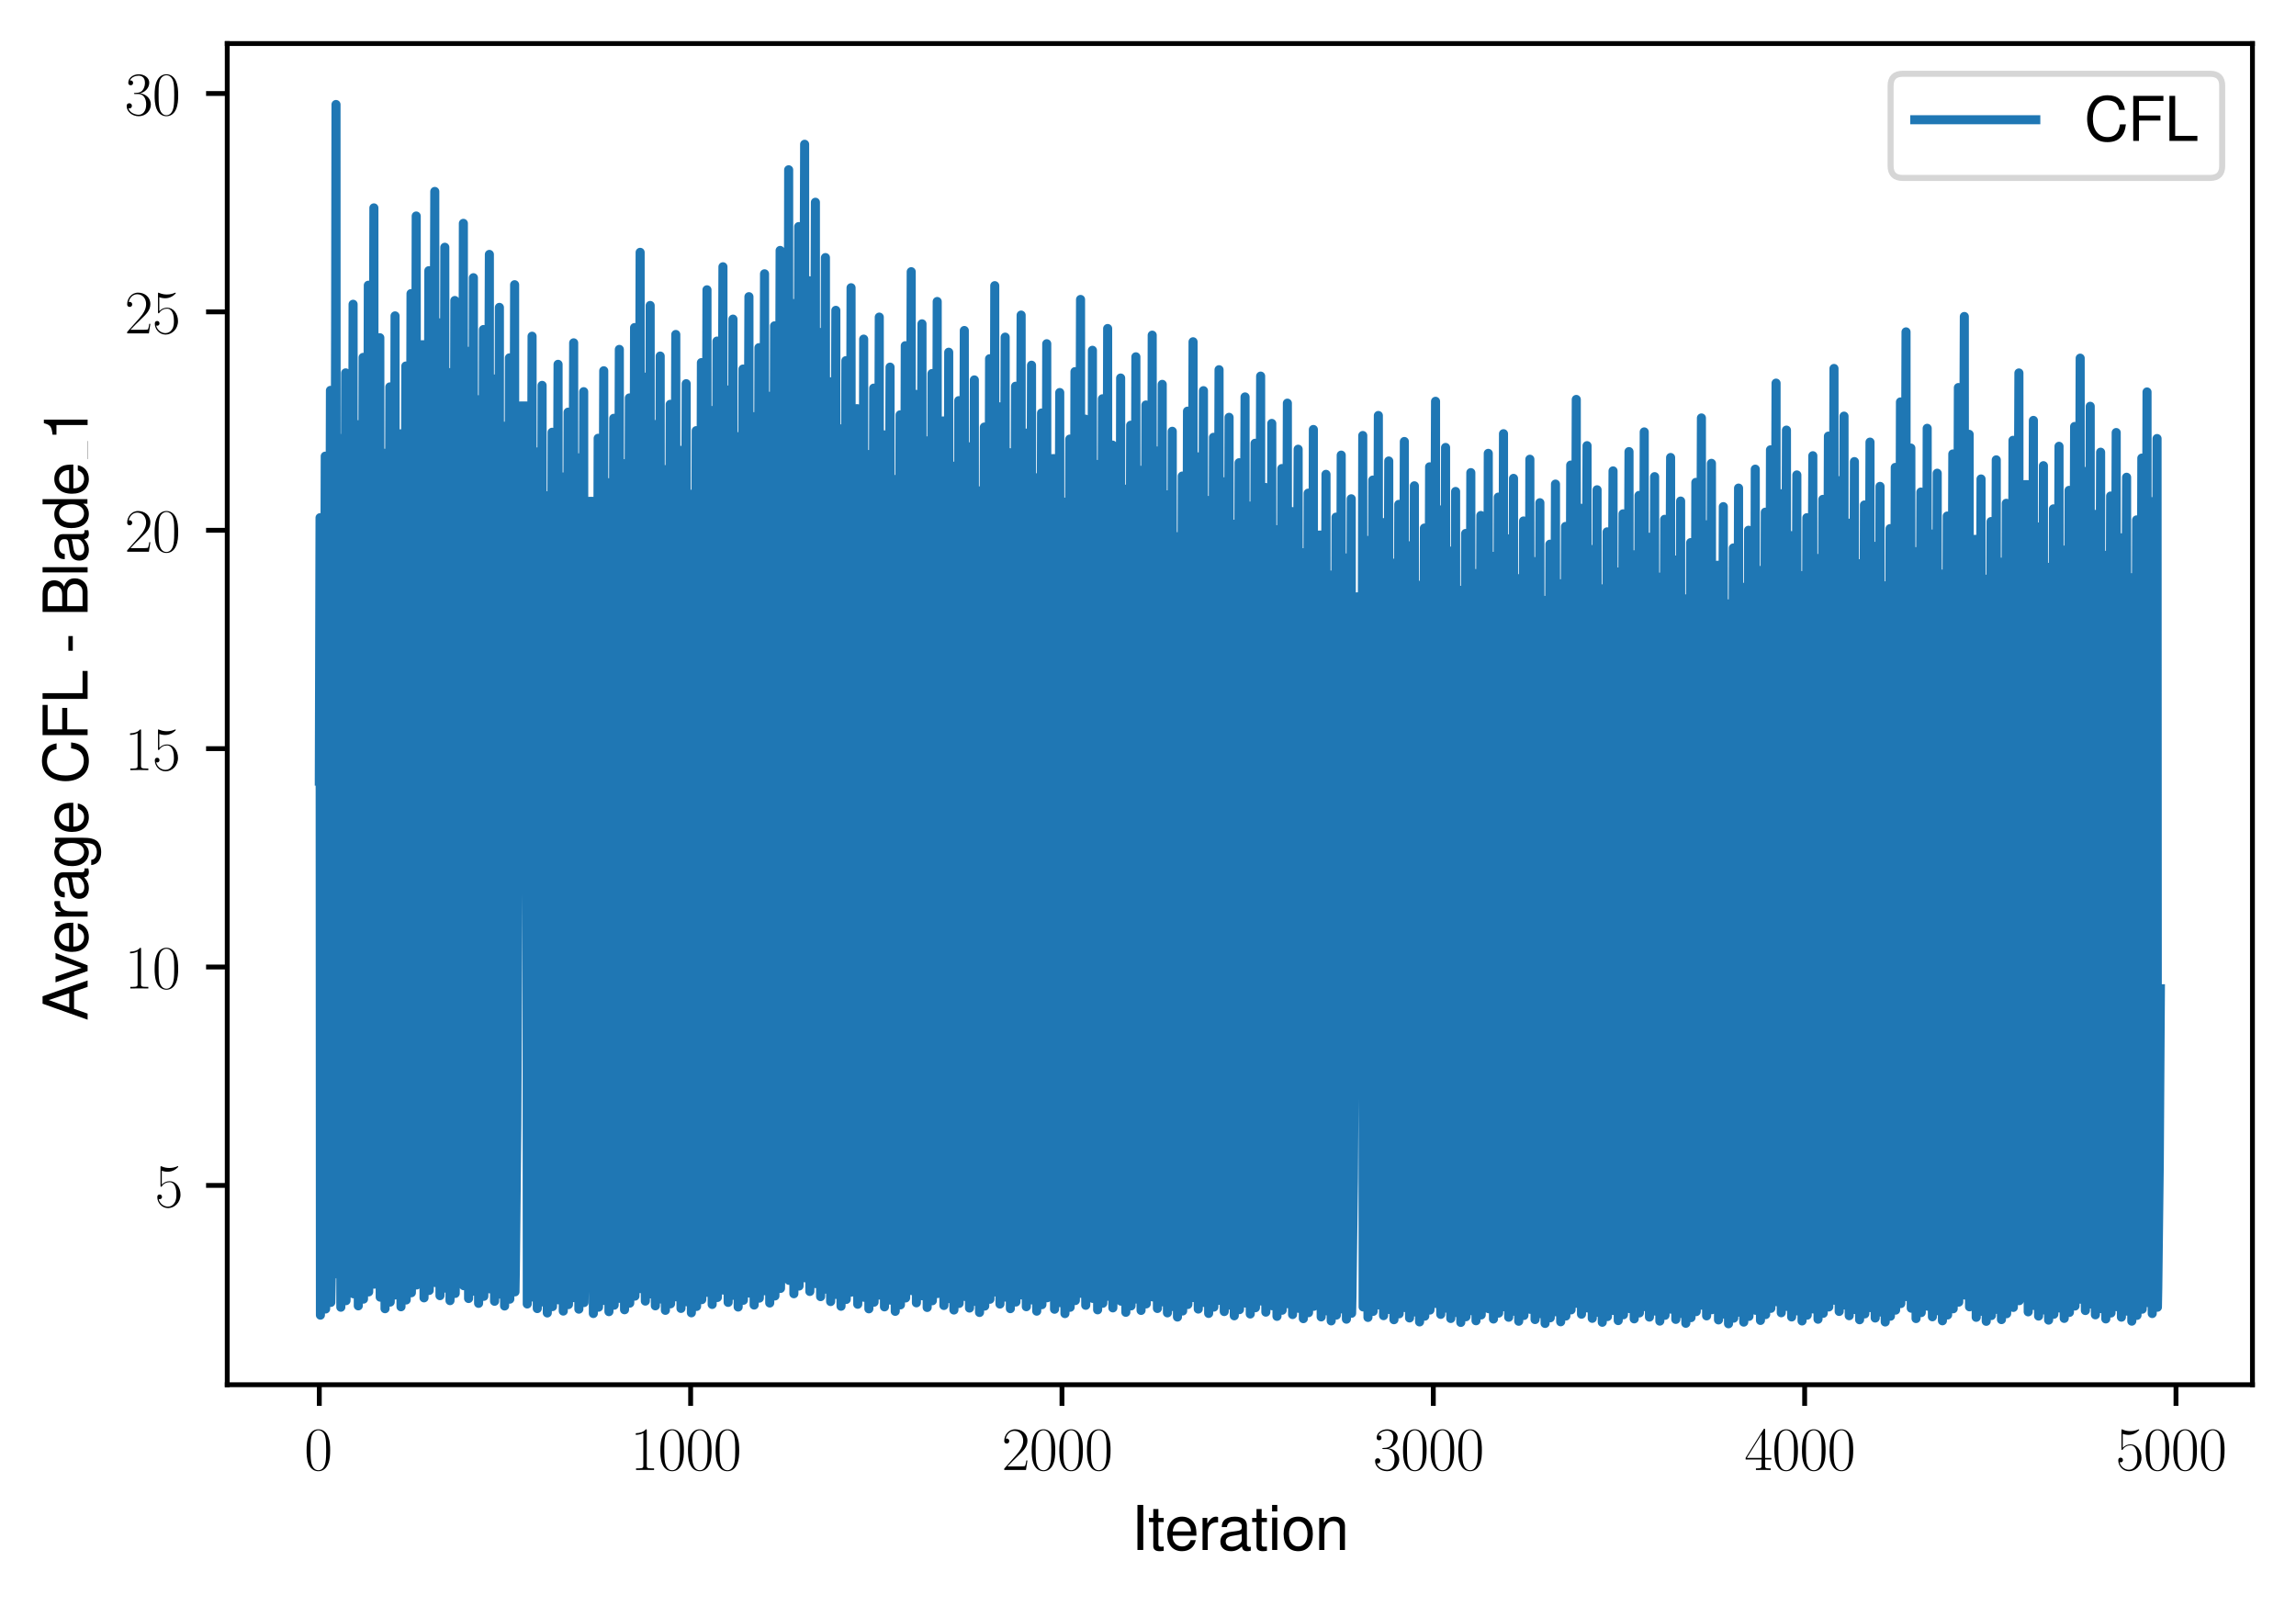 <?xml version="1.0" encoding="utf-8" standalone="no"?>
<!DOCTYPE svg PUBLIC "-//W3C//DTD SVG 1.1//EN"
  "http://www.w3.org/Graphics/SVG/1.1/DTD/svg11.dtd">
<svg xmlns:xlink="http://www.w3.org/1999/xlink" width="379.567pt" height="265.601pt" viewBox="0 0 379.567 265.601" xmlns="http://www.w3.org/2000/svg" version="1.1">
 <defs>
  <style type="text/css">*{stroke-linejoin: round; stroke-linecap: butt}</style>
 </defs>
 <g id="figure_1">
  <g id="patch_1">
   <path d="M 0 265.601 
L 379.567 265.601 
L 379.567 0 
L 0 0 
z
" style="fill: #ffffff"/>
  </g>
  <g id="axes_1">
   <g id="patch_2">
    <path d="M 37.567 228.96 
L 372.367 228.96 
L 372.367 7.2 
L 37.567 7.2 
z
" style="fill: #ffffff"/>
   </g>
   <g id="matplotlib.axis_1">
    <g id="xtick_1">
     <g id="line2d_1">
      <defs>
       <path id="m3fec4dfef5" d="M 0 0 
L 0 3.5 
" style="stroke: #000000; stroke-width: 0.8"/>
      </defs>
      <g>
       <use xlink:href="#m3fec4dfef5" x="52.786" y="228.96" style="stroke: #000000; stroke-width: 0.8"/>
      </g>
     </g>
     <g id="text_1">
      <!-- $\mathdefault{0}$ -->
      <g transform="translate(50.295 243.058) scale(0.1 -0.1)">
       <defs>
        <path id="CMR17-30" d="M 2688 2038 
C 2688 2430 2682 3099 2413 3613 
C 2176 4063 1798 4224 1466 4224 
C 1158 4224 768 4082 525 3620 
C 269 3137 243 2539 243 2038 
C 243 1671 250 1112 448 623 
C 723 -39 1216 -128 1466 -128 
C 1760 -128 2208 -7 2470 604 
C 2662 1048 2688 1568 2688 2038 
z
M 1466 -26 
C 1056 -26 813 328 723 816 
C 653 1196 653 1749 653 2109 
C 653 2604 653 3015 736 3407 
C 858 3954 1216 4121 1466 4121 
C 1728 4121 2067 3947 2189 3420 
C 2272 3054 2278 2623 2278 2109 
C 2278 1691 2278 1176 2202 797 
C 2067 96 1690 -26 1466 -26 
z
" transform="scale(0.016)"/>
       </defs>
       <use xlink:href="#CMR17-30" transform="scale(0.996)"/>
      </g>
     </g>
    </g>
    <g id="xtick_2">
     <g id="line2d_2">
      <g>
       <use xlink:href="#m3fec4dfef5" x="114.174" y="228.96" style="stroke: #000000; stroke-width: 0.8"/>
      </g>
     </g>
     <g id="text_2">
      <!-- $\mathdefault{1000}$ -->
      <g transform="translate(104.211 243.058) scale(0.1 -0.1)">
       <defs>
        <path id="CMR17-31" d="M 1702 4083 
C 1702 4217 1696 4224 1606 4224 
C 1357 3927 979 3833 621 3820 
C 602 3820 570 3820 563 3808 
C 557 3795 557 3782 557 3648 
C 755 3648 1088 3686 1344 3839 
L 1344 467 
C 1344 243 1331 166 781 166 
L 589 166 
L 589 0 
C 896 6 1216 12 1523 12 
C 1830 12 2150 6 2458 0 
L 2458 166 
L 2266 166 
C 1715 166 1702 236 1702 467 
L 1702 4083 
z
" transform="scale(0.016)"/>
       </defs>
       <use xlink:href="#CMR17-31" transform="scale(0.996)"/>
       <use xlink:href="#CMR17-30" transform="translate(45.69 0) scale(0.996)"/>
       <use xlink:href="#CMR17-30" transform="translate(91.381 0) scale(0.996)"/>
       <use xlink:href="#CMR17-30" transform="translate(137.071 0) scale(0.996)"/>
      </g>
     </g>
    </g>
    <g id="xtick_3">
     <g id="line2d_3">
      <g>
       <use xlink:href="#m3fec4dfef5" x="175.562" y="228.96" style="stroke: #000000; stroke-width: 0.8"/>
      </g>
     </g>
     <g id="text_3">
      <!-- $\mathdefault{2000}$ -->
      <g transform="translate(165.6 243.058) scale(0.1 -0.1)">
       <defs>
        <path id="CMR17-32" d="M 2669 990 
L 2554 990 
C 2490 537 2438 460 2413 422 
C 2381 371 1920 371 1830 371 
L 602 371 
C 832 620 1280 1073 1824 1596 
C 2214 1966 2669 2400 2669 3033 
C 2669 3788 2067 4224 1395 4224 
C 691 4224 262 3603 262 3027 
C 262 2777 448 2745 525 2745 
C 589 2745 781 2783 781 3007 
C 781 3206 614 3264 525 3264 
C 486 3264 448 3257 422 3244 
C 544 3788 915 4057 1306 4057 
C 1862 4057 2227 3616 2227 3033 
C 2227 2477 1901 1998 1536 1583 
L 262 147 
L 262 0 
L 2515 0 
L 2669 990 
z
" transform="scale(0.016)"/>
       </defs>
       <use xlink:href="#CMR17-32" transform="scale(0.996)"/>
       <use xlink:href="#CMR17-30" transform="translate(45.69 0) scale(0.996)"/>
       <use xlink:href="#CMR17-30" transform="translate(91.381 0) scale(0.996)"/>
       <use xlink:href="#CMR17-30" transform="translate(137.071 0) scale(0.996)"/>
      </g>
     </g>
    </g>
    <g id="xtick_4">
     <g id="line2d_4">
      <g>
       <use xlink:href="#m3fec4dfef5" x="236.951" y="228.96" style="stroke: #000000; stroke-width: 0.8"/>
      </g>
     </g>
     <g id="text_4">
      <!-- $\mathdefault{3000}$ -->
      <g transform="translate(226.988 243.058) scale(0.1 -0.1)">
       <defs>
        <path id="CMR17-33" d="M 1414 2176 
C 1984 2176 2234 1673 2234 1094 
C 2234 322 1824 25 1453 25 
C 1114 25 563 193 390 691 
C 422 678 454 678 486 678 
C 640 678 755 780 755 947 
C 755 1132 614 1216 486 1216 
C 378 1216 211 1164 211 927 
C 211 335 787 -128 1466 -128 
C 2176 -128 2720 432 2720 1087 
C 2720 1718 2208 2176 1600 2246 
C 2086 2347 2554 2776 2554 3353 
C 2554 3856 2048 4224 1472 4224 
C 890 4224 378 3862 378 3347 
C 378 3123 544 3084 627 3084 
C 762 3084 877 3167 877 3334 
C 877 3500 762 3584 627 3584 
C 602 3584 570 3584 544 3571 
C 730 3999 1235 4076 1459 4076 
C 1683 4076 2106 3966 2106 3347 
C 2106 3167 2080 2851 1862 2574 
C 1670 2329 1453 2316 1242 2297 
C 1210 2297 1062 2284 1037 2284 
C 992 2278 966 2272 966 2227 
C 966 2182 973 2176 1101 2176 
L 1414 2176 
z
" transform="scale(0.016)"/>
       </defs>
       <use xlink:href="#CMR17-33" transform="scale(0.996)"/>
       <use xlink:href="#CMR17-30" transform="translate(45.69 0) scale(0.996)"/>
       <use xlink:href="#CMR17-30" transform="translate(91.381 0) scale(0.996)"/>
       <use xlink:href="#CMR17-30" transform="translate(137.071 0) scale(0.996)"/>
      </g>
     </g>
    </g>
    <g id="xtick_5">
     <g id="line2d_5">
      <g>
       <use xlink:href="#m3fec4dfef5" x="298.339" y="228.96" style="stroke: #000000; stroke-width: 0.8"/>
      </g>
     </g>
     <g id="text_5">
      <!-- $\mathdefault{4000}$ -->
      <g transform="translate(288.376 243.058) scale(0.1 -0.1)">
       <defs>
        <path id="CMR17-34" d="M 2150 4147 
C 2150 4281 2144 4288 2029 4288 
L 128 1254 
L 128 1088 
L 1779 1088 
L 1779 460 
C 1779 230 1766 166 1318 166 
L 1197 166 
L 1197 0 
C 1402 12 1747 12 1965 12 
C 2182 12 2528 12 2733 0 
L 2733 166 
L 2611 166 
C 2163 166 2150 230 2150 460 
L 2150 1088 
L 2803 1088 
L 2803 1254 
L 2150 1254 
L 2150 4147 
z
M 1798 3723 
L 1798 1254 
L 256 1254 
L 1798 3723 
z
" transform="scale(0.016)"/>
       </defs>
       <use xlink:href="#CMR17-34" transform="scale(0.996)"/>
       <use xlink:href="#CMR17-30" transform="translate(45.69 0) scale(0.996)"/>
       <use xlink:href="#CMR17-30" transform="translate(91.381 0) scale(0.996)"/>
       <use xlink:href="#CMR17-30" transform="translate(137.071 0) scale(0.996)"/>
      </g>
     </g>
    </g>
    <g id="xtick_6">
     <g id="line2d_6">
      <g>
       <use xlink:href="#m3fec4dfef5" x="359.727" y="228.96" style="stroke: #000000; stroke-width: 0.8"/>
      </g>
     </g>
     <g id="text_6">
      <!-- $\mathdefault{5000}$ -->
      <g transform="translate(349.765 243.058) scale(0.1 -0.1)">
       <defs>
        <path id="CMR17-35" d="M 730 3750 
C 794 3724 1056 3641 1325 3641 
C 1920 3641 2246 3961 2432 4140 
C 2432 4191 2432 4224 2394 4224 
C 2387 4224 2374 4224 2323 4198 
C 2099 4102 1837 4032 1517 4032 
C 1325 4032 1037 4055 723 4191 
C 653 4224 640 4224 634 4224 
C 602 4224 595 4217 595 4090 
L 595 2231 
C 595 2113 595 2080 659 2080 
C 691 2080 704 2093 736 2139 
C 941 2435 1222 2560 1542 2560 
C 1766 2560 2246 2415 2246 1293 
C 2246 1087 2246 716 2054 422 
C 1894 159 1645 25 1370 25 
C 947 25 518 319 403 812 
C 429 806 480 793 506 793 
C 589 793 749 838 749 1036 
C 749 1209 627 1280 506 1280 
C 358 1280 262 1190 262 1011 
C 262 454 704 -128 1382 -128 
C 2042 -128 2669 441 2669 1267 
C 2669 2054 2170 2662 1549 2662 
C 1222 2662 947 2540 730 2304 
L 730 3750 
z
" transform="scale(0.016)"/>
       </defs>
       <use xlink:href="#CMR17-35" transform="scale(0.996)"/>
       <use xlink:href="#CMR17-30" transform="translate(45.69 0) scale(0.996)"/>
       <use xlink:href="#CMR17-30" transform="translate(91.381 0) scale(0.996)"/>
       <use xlink:href="#CMR17-30" transform="translate(137.071 0) scale(0.996)"/>
      </g>
     </g>
    </g>
    <g id="text_7">
     <!-- Iteration -->
     <g transform="translate(187.02 256.279) scale(0.1 -0.1)">
      <defs>
       <path id="NimbusSanL-Regu-49" d="M 1242 4672 
L 640 4672 
L 640 0 
L 1242 0 
L 1242 4672 
z
" transform="scale(0.016)"/>
       <path id="NimbusSanL-Regu-74" d="M 1626 3328 
L 1075 3328 
L 1075 4249 
L 544 4249 
L 544 3328 
L 90 3328 
L 90 2892 
L 544 2892 
L 544 402 
C 544 64 774 -128 1190 -128 
C 1318 -128 1446 -116 1626 -84 
L 1626 364 
C 1555 345 1472 339 1370 339 
C 1139 339 1075 402 1075 634 
L 1075 2892 
L 1626 2892 
L 1626 3328 
z
" transform="scale(0.016)"/>
       <path id="NimbusSanL-Regu-65" d="M 3283 1484 
C 3283 1998 3245 2311 3149 2565 
C 2931 3123 2419 3456 1792 3456 
C 858 3456 256 2734 256 1619 
C 256 545 838 -128 1779 -128 
C 2547 -128 3078 307 3213 1018 
L 2675 1018 
C 2528 588 2227 364 1798 364 
C 1459 364 1171 514 992 787 
C 864 974 819 1161 813 1484 
L 3283 1484 
z
M 826 1920 
C 870 2552 1248 2963 1786 2963 
C 2310 2963 2714 2519 2714 1959 
C 2714 1946 2714 1933 2707 1920 
L 826 1920 
z
" transform="scale(0.016)"/>
       <path id="NimbusSanL-Regu-72" d="M 442 3328 
L 442 0 
L 979 0 
L 979 1727 
C 979 2203 1101 2514 1357 2698 
C 1523 2819 1683 2857 2054 2863 
L 2054 3404 
C 1965 3449 1920 3456 1850 3456 
C 1504 3456 1242 3251 934 2750 
L 934 3328 
L 442 3328 
z
" transform="scale(0.016)"/>
       <path id="NimbusSanL-Regu-61" d="M 3424 332 
C 3366 320 3341 320 3309 320 
C 3123 320 3021 415 3021 581 
L 3021 2542 
C 3021 3135 2586 3456 1760 3456 
C 1274 3456 870 3315 646 3065 
C 493 2893 429 2702 416 2370 
L 954 2370 
C 998 2778 1242 2963 1741 2963 
C 2221 2963 2490 2784 2490 2466 
L 2490 2326 
C 2490 2103 2355 2007 1933 1956 
C 1178 1861 1062 1835 858 1753 
C 467 1593 269 1294 269 861 
C 269 256 691 -128 1370 -128 
C 1792 -128 2131 19 2509 364 
C 2547 25 2714 -128 3059 -128 
C 3168 -128 3251 -116 3424 -71 
L 3424 332 
z
M 2490 1071 
C 2490 893 2438 785 2278 638 
C 2061 441 1798 339 1485 339 
C 1069 339 826 536 826 874 
C 826 1224 1062 1402 1632 1485 
C 2195 1562 2310 1587 2490 1670 
L 2490 1071 
z
" transform="scale(0.016)"/>
       <path id="NimbusSanL-Regu-69" d="M 960 3358 
L 429 3358 
L 429 0 
L 960 0 
L 960 3358 
z
M 960 4672 
L 422 4672 
L 422 3999 
L 960 3999 
L 960 4672 
z
" transform="scale(0.016)"/>
       <path id="NimbusSanL-Regu-6f" d="M 1741 3456 
C 800 3456 230 2784 230 1663 
C 230 543 794 -128 1747 -128 
C 2688 -128 3264 543 3264 1638 
C 3264 2791 2707 3456 1741 3456 
z
M 1747 2963 
C 2349 2963 2707 2472 2707 1644 
C 2707 861 2336 364 1747 364 
C 1152 364 787 855 787 1663 
C 787 2466 1152 2963 1747 2963 
z
" transform="scale(0.016)"/>
       <path id="NimbusSanL-Regu-6e" d="M 448 3328 
L 448 0 
L 986 0 
L 986 1835 
C 986 2539 1344 2988 1894 2988 
C 2317 2988 2586 2732 2586 2328 
L 2586 0 
L 3117 0 
L 3117 2539 
C 3117 3097 2701 3456 2054 3456 
C 1555 3456 1235 3263 941 2796 
L 941 3328 
L 448 3328 
z
" transform="scale(0.016)"/>
      </defs>
      <use xlink:href="#NimbusSanL-Regu-49" transform="scale(0.996)"/>
      <use xlink:href="#NimbusSanL-Regu-74" transform="translate(27.695 0) scale(0.996)"/>
      <use xlink:href="#NimbusSanL-Regu-65" transform="translate(55.39 0) scale(0.996)"/>
      <use xlink:href="#NimbusSanL-Regu-72" transform="translate(110.782 0) scale(0.996)"/>
      <use xlink:href="#NimbusSanL-Regu-61" transform="translate(142.961 0) scale(0.996)"/>
      <use xlink:href="#NimbusSanL-Regu-74" transform="translate(198.353 0) scale(0.996)"/>
      <use xlink:href="#NimbusSanL-Regu-69" transform="translate(226.048 0) scale(0.996)"/>
      <use xlink:href="#NimbusSanL-Regu-6f" transform="translate(248.165 0) scale(0.996)"/>
      <use xlink:href="#NimbusSanL-Regu-6e" transform="translate(303.556 0) scale(0.996)"/>
     </g>
    </g>
   </g>
   <g id="matplotlib.axis_2">
    <g id="ytick_1">
     <g id="line2d_7">
      <defs>
       <path id="m72477f036b" d="M 0 0 
L -3.5 0 
" style="stroke: #000000; stroke-width: 0.8"/>
      </defs>
      <g>
       <use xlink:href="#m72477f036b" x="37.567" y="195.999" style="stroke: #000000; stroke-width: 0.8"/>
      </g>
     </g>
     <g id="text_8">
      <!-- $\mathdefault{5}$ -->
      <g transform="translate(25.586 199.548) scale(0.1 -0.1)">
       <use xlink:href="#CMR17-35" transform="scale(0.996)"/>
      </g>
     </g>
    </g>
    <g id="ytick_2">
     <g id="line2d_8">
      <g>
       <use xlink:href="#m72477f036b" x="37.567" y="159.892" style="stroke: #000000; stroke-width: 0.8"/>
      </g>
     </g>
     <g id="text_9">
      <!-- $\mathdefault{10}$ -->
      <g transform="translate(20.605 163.441) scale(0.1 -0.1)">
       <use xlink:href="#CMR17-31" transform="scale(0.996)"/>
       <use xlink:href="#CMR17-30" transform="translate(45.69 0) scale(0.996)"/>
      </g>
     </g>
    </g>
    <g id="ytick_3">
     <g id="line2d_9">
      <g>
       <use xlink:href="#m72477f036b" x="37.567" y="123.784" style="stroke: #000000; stroke-width: 0.8"/>
      </g>
     </g>
     <g id="text_10">
      <!-- $\mathdefault{15}$ -->
      <g transform="translate(20.605 127.333) scale(0.1 -0.1)">
       <use xlink:href="#CMR17-31" transform="scale(0.996)"/>
       <use xlink:href="#CMR17-35" transform="translate(45.69 0) scale(0.996)"/>
      </g>
     </g>
    </g>
    <g id="ytick_4">
     <g id="line2d_10">
      <g>
       <use xlink:href="#m72477f036b" x="37.567" y="87.677" style="stroke: #000000; stroke-width: 0.8"/>
      </g>
     </g>
     <g id="text_11">
      <!-- $\mathdefault{20}$ -->
      <g transform="translate(20.605 91.226) scale(0.1 -0.1)">
       <use xlink:href="#CMR17-32" transform="scale(0.996)"/>
       <use xlink:href="#CMR17-30" transform="translate(45.69 0) scale(0.996)"/>
      </g>
     </g>
    </g>
    <g id="ytick_5">
     <g id="line2d_11">
      <g>
       <use xlink:href="#m72477f036b" x="37.567" y="51.57" style="stroke: #000000; stroke-width: 0.8"/>
      </g>
     </g>
     <g id="text_12">
      <!-- $\mathdefault{25}$ -->
      <g transform="translate(20.605 55.119) scale(0.1 -0.1)">
       <use xlink:href="#CMR17-32" transform="scale(0.996)"/>
       <use xlink:href="#CMR17-35" transform="translate(45.69 0) scale(0.996)"/>
      </g>
     </g>
    </g>
    <g id="ytick_6">
     <g id="line2d_12">
      <g>
       <use xlink:href="#m72477f036b" x="37.567" y="15.463" style="stroke: #000000; stroke-width: 0.8"/>
      </g>
     </g>
     <g id="text_13">
      <!-- $\mathdefault{30}$ -->
      <g transform="translate(20.605 19.012) scale(0.1 -0.1)">
       <use xlink:href="#CMR17-33" transform="scale(0.996)"/>
       <use xlink:href="#CMR17-30" transform="translate(45.69 0) scale(0.996)"/>
      </g>
     </g>
    </g>
    <g id="text_14">
     <!-- Average CFL - Blade_1 -->
     <g transform="translate(14.483 168.779) rotate(-90) scale(0.1 -0.1)">
      <defs>
       <path id="NimbusSanL-Regu-41" d="M 3034 1408 
L 3514 0 
L 4179 0 
L 2541 4672 
L 1773 4672 
L 109 0 
L 742 0 
L 1235 1408 
L 3034 1408 
z
M 2867 1907 
L 1382 1907 
L 2150 4032 
L 2867 1907 
z
" transform="scale(0.016)"/>
       <path id="NimbusSanL-Regu-76" d="M 1824 0 
L 3110 3328 
L 2509 3328 
L 1562 629 
L 666 3328 
L 64 3328 
L 1242 0 
L 1824 0 
z
" transform="scale(0.016)"/>
       <path id="NimbusSanL-Regu-67" d="M 2637 3359 
L 2637 2873 
C 2368 3270 2042 3456 1613 3456 
C 762 3456 186 2714 186 1632 
C 186 1084 333 638 608 320 
C 858 38 1216 -128 1568 -128 
C 1990 -128 2285 51 2586 473 
L 2586 300 
C 2586 -155 2528 -441 2394 -634 
C 2253 -841 1978 -960 1651 -960 
C 1408 -960 1190 -894 1043 -774 
C 922 -674 870 -581 838 -375 
L 294 -375 
C 352 -1031 845 -1408 1632 -1408 
C 2131 -1408 2560 -1248 2778 -980 
C 3034 -661 3130 -222 3130 568 
L 3130 3359 
L 2637 3359 
z
M 1670 2963 
C 2246 2963 2586 2479 2586 1644 
C 2586 848 2240 364 1677 364 
C 1094 364 742 855 742 1663 
C 742 2466 1101 2963 1670 2963 
z
" transform="scale(0.016)"/>
       <path id="NimbusSanL-Regu-43" d="M 4237 3219 
C 4051 4236 3462 4736 2438 4736 
C 1811 4736 1306 4537 960 4154 
C 538 3696 307 3035 307 2284 
C 307 1522 544 867 986 415 
C 1344 44 1805 -128 2413 -128 
C 3552 -128 4192 485 4333 1712 
L 3718 1712 
C 3667 1394 3603 1178 3507 994 
C 3315 612 2918 396 2419 396 
C 1491 396 902 1134 902 2291 
C 902 3480 1466 4211 2368 4211 
C 2746 4211 3098 4096 3290 3918 
C 3462 3759 3558 3562 3629 3219 
L 4237 3219 
z
" transform="scale(0.016)"/>
       <path id="NimbusSanL-Regu-46" d="M 1171 2112 
L 3398 2112 
L 3398 2636 
L 1171 2636 
L 1171 4147 
L 3706 4147 
L 3706 4672 
L 576 4672 
L 576 0 
L 1171 0 
L 1171 2112 
z
" transform="scale(0.016)"/>
       <path id="NimbusSanL-Regu-4c" d="M 1107 4672 
L 512 4672 
L 512 0 
L 3411 0 
L 3411 524 
L 1107 524 
L 1107 4672 
z
" transform="scale(0.016)"/>
       <path id="NimbusSanL-Regu-2d" d="M 1818 1996 
L 294 1996 
L 294 1536 
L 1818 1536 
L 1818 1996 
z
" transform="scale(0.016)"/>
       <path id="NimbusSanL-Regu-42" d="M 506 0 
L 2611 0 
C 3053 0 3379 121 3629 390 
C 3859 632 3987 961 3987 1321 
C 3987 1878 3731 2214 3136 2444 
C 3558 2643 3782 2994 3782 3476 
C 3782 3821 3654 4127 3411 4345 
C 3168 4569 2848 4672 2400 4672 
L 506 4672 
L 506 0 
z
M 1101 2636 
L 1101 4147 
L 2253 4147 
C 2586 4147 2771 4101 2931 3977 
C 3098 3847 3187 3652 3187 3391 
C 3187 3138 3098 2936 2931 2806 
C 2771 2682 2586 2636 2253 2636 
L 1101 2636 
z
M 1101 524 
L 1101 2112 
L 2554 2112 
C 2842 2112 3034 2042 3174 1890 
C 3315 1745 3392 1542 3392 1315 
C 3392 1093 3315 891 3174 746 
C 3034 594 2842 524 2554 524 
L 1101 524 
z
" transform="scale(0.016)"/>
       <path id="NimbusSanL-Regu-6c" d="M 973 4672 
L 435 4672 
L 435 0 
L 973 0 
L 973 4672 
z
" transform="scale(0.016)"/>
       <path id="NimbusSanL-Regu-64" d="M 3168 4672 
L 2637 4672 
L 2637 2937 
C 2413 3276 2054 3456 1606 3456 
C 736 3456 166 2759 166 1695 
C 166 568 723 -128 1626 -128 
C 2086 -128 2406 44 2694 460 
L 2694 19 
L 3168 19 
L 3168 4672 
z
M 1696 2956 
C 2272 2956 2637 2447 2637 1651 
C 2637 880 2266 371 1702 371 
C 1114 371 723 887 723 1663 
C 723 2440 1114 2956 1696 2956 
z
" transform="scale(0.016)"/>
       <path id="NimbusSanL-Regu-31" d="M 1658 3232 
L 1658 0 
L 2221 0 
L 2221 4537 
L 1850 4537 
C 1651 3840 1523 3744 653 3635 
L 653 3232 
L 1658 3232 
z
" transform="scale(0.016)"/>
      </defs>
      <use xlink:href="#NimbusSanL-Regu-41" transform="scale(0.996)"/>
      <use xlink:href="#NimbusSanL-Regu-76" transform="translate(62.466 0) scale(0.996)"/>
      <use xlink:href="#NimbusSanL-Regu-65" transform="translate(109.788 0) scale(0.996)"/>
      <use xlink:href="#NimbusSanL-Regu-72" transform="translate(165.18 0) scale(0.996)"/>
      <use xlink:href="#NimbusSanL-Regu-61" transform="translate(197.359 0) scale(0.996)"/>
      <use xlink:href="#NimbusSanL-Regu-67" transform="translate(252.751 0) scale(0.996)"/>
      <use xlink:href="#NimbusSanL-Regu-65" transform="translate(308.143 0) scale(0.996)"/>
      <use xlink:href="#NimbusSanL-Regu-43" transform="translate(391.229 0) scale(0.996)"/>
      <use xlink:href="#NimbusSanL-Regu-46" transform="translate(463.159 0) scale(0.996)"/>
      <use xlink:href="#NimbusSanL-Regu-4c" transform="translate(524.031 0) scale(0.996)"/>
      <use xlink:href="#NimbusSanL-Regu-2d" transform="translate(607.118 0) scale(0.996)"/>
      <use xlink:href="#NimbusSanL-Regu-42" transform="translate(667.988 0) scale(0.996)"/>
      <use xlink:href="#NimbusSanL-Regu-6c" transform="translate(734.438 0) scale(0.996)"/>
      <use xlink:href="#NimbusSanL-Regu-61" transform="translate(756.555 0) scale(0.996)"/>
      <use xlink:href="#NimbusSanL-Regu-64" transform="translate(811.947 0) scale(0.996)"/>
      <use xlink:href="#NimbusSanL-Regu-65" transform="translate(867.339 0) scale(0.996)"/>
      <use xlink:href="#NimbusSanL-Regu-31" transform="translate(958.596 0) scale(0.996)"/>
      <path d="M 928.708 0 
L 958.596 0 
L 958.596 0.399 
L 928.708 0.399 
L 928.708 0 
z
"/>
     </g>
    </g>
   </g>
   <g id="line2d_13">
    <path d="M 52.786 129.151 
L 52.908 85.599 
L 52.97 217.455 
L 53.031 214.525 
L 53.277 195.65 
L 53.522 156.512 
L 53.768 75.423 
L 53.829 216.438 
L 53.891 213.304 
L 54.136 193.118 
L 54.382 151.261 
L 54.627 64.548 
L 54.689 215.35 
L 54.75 211.999 
L 54.996 190.412 
L 55.241 145.65 
L 55.487 52.955 
L 55.548 17.28 
L 55.609 210.623 
L 55.671 206.327 
L 55.916 178.65 
L 56.162 121.26 
L 56.285 72.494 
L 56.346 216.145 
L 56.407 212.953 
L 56.653 192.389 
L 56.899 149.755 
L 57.144 61.654 
L 57.205 215.061 
L 57.267 211.652 
L 57.512 189.692 
L 57.758 144.203 
L 58.065 80.516 
L 58.31 80.516 
L 58.372 50.308 
L 58.433 213.926 
L 58.495 210.29 
L 58.74 186.869 
L 58.986 138.346 
L 59.17 70.225 
L 59.231 215.918 
L 59.293 212.68 
L 59.538 191.825 
L 59.784 148.606 
L 60.029 59.092 
L 60.091 214.804 
L 60.152 211.344 
L 60.398 189.054 
L 60.643 142.844 
L 60.889 47.162 
L 60.95 213.612 
L 61.012 209.913 
L 61.257 186.086 
L 61.503 136.688 
L 61.81 34.371 
L 61.871 212.332 
L 61.932 208.378 
L 62.178 182.904 
L 62.424 130.096 
L 62.73 55.84 
L 62.792 55.84 
L 62.853 214.479 
L 62.915 210.954 
L 63.16 188.245 
L 63.406 141.157 
L 63.59 74.945 
L 63.651 216.39 
L 63.713 213.247 
L 63.958 192.999 
L 64.204 151.015 
L 64.449 63.972 
L 64.511 215.292 
L 64.572 211.93 
L 64.818 190.269 
L 65.063 145.352 
L 65.309 52.229 
L 65.37 214.118 
L 65.432 210.521 
L 65.677 187.347 
L 65.923 139.293 
L 66.23 71.732 
L 66.291 216.068 
L 66.352 212.861 
L 66.598 192.2 
L 66.843 149.356 
L 67.089 60.521 
L 67.15 214.947 
L 67.212 211.516 
L 67.457 189.41 
L 67.703 143.572 
L 67.948 48.546 
L 68.01 213.75 
L 68.071 210.079 
L 68.317 186.43 
L 68.562 137.393 
L 68.808 35.715 
L 68.869 212.467 
L 68.931 208.539 
L 69.176 183.237 
L 69.422 130.772 
L 69.729 57.002 
L 70.036 57.002 
L 70.097 214.595 
L 70.158 211.093 
L 70.404 188.534 
L 70.65 141.756 
L 70.895 44.756 
L 70.956 213.371 
L 71.018 209.624 
L 71.263 185.487 
L 71.509 135.438 
L 71.877 31.654 
L 71.939 212.061 
L 72 208.052 
L 72.246 182.227 
L 72.491 128.677 
L 72.675 53.381 
L 72.737 214.233 
L 72.798 210.659 
L 73.044 187.634 
L 73.289 139.888 
L 73.535 40.883 
L 73.596 212.984 
L 73.658 209.159 
L 73.903 184.523 
L 74.149 133.439 
L 74.333 61.609 
L 74.394 215.056 
L 74.456 211.646 
L 74.701 189.681 
L 74.947 144.133 
L 75.192 49.686 
L 75.254 213.864 
L 75.315 210.216 
L 75.561 186.714 
L 75.806 137.981 
L 76.113 69.459 
L 76.543 69.459 
L 76.604 36.929 
L 76.666 212.588 
L 76.727 208.685 
L 76.973 183.54 
L 77.218 131.399 
L 77.402 58.085 
L 77.464 214.704 
L 77.525 211.223 
L 77.771 188.804 
L 78.016 142.315 
L 78.262 45.915 
L 78.323 213.487 
L 78.384 209.763 
L 78.63 185.776 
L 78.876 136.035 
L 79.06 66.096 
L 79.121 215.505 
L 79.183 212.185 
L 79.428 190.797 
L 79.674 146.448 
L 79.919 54.487 
L 79.981 214.344 
L 80.042 210.792 
L 80.288 187.909 
L 80.533 140.458 
L 80.901 42.065 
L 80.963 213.102 
L 81.024 209.301 
L 81.27 184.818 
L 81.515 134.049 
L 81.699 62.664 
L 81.761 215.162 
L 81.822 211.773 
L 82.068 189.943 
L 82.313 144.678 
L 82.559 50.823 
L 82.62 213.978 
L 82.682 210.352 
L 82.927 186.997 
L 83.173 138.568 
L 83.357 70.472 
L 83.418 215.942 
L 83.48 212.71 
L 83.725 191.886 
L 83.971 148.706 
L 84.216 59.169 
L 84.278 214.812 
L 84.339 211.353 
L 84.585 189.074 
L 84.83 142.874 
L 85.076 47.075 
L 85.137 213.603 
L 85.199 209.902 
L 85.444 186.064 
L 85.69 136.634 
L 85.997 67.13 
L 87.102 67.13 
L 87.163 215.608 
L 87.224 212.309 
L 87.47 191.055 
L 87.716 146.982 
L 87.961 55.593 
L 88.022 214.455 
L 88.084 210.924 
L 88.329 188.184 
L 88.575 141.029 
L 88.759 74.725 
L 88.821 216.368 
L 88.882 213.22 
L 89.127 192.945 
L 89.373 150.901 
L 89.619 63.719 
L 89.68 215.267 
L 89.741 211.9 
L 89.987 190.206 
L 90.232 145.222 
L 90.417 81.971 
L 90.478 217.092 
L 90.539 214.09 
L 90.785 194.747 
L 91.03 154.639 
L 91.276 71.472 
L 91.337 216.042 
L 91.399 212.83 
L 91.644 192.135 
L 91.89 149.222 
L 92.258 60.238 
L 92.32 214.919 
L 92.381 211.482 
L 92.627 189.34 
L 92.872 143.426 
L 93.056 78.867 
L 93.118 216.782 
L 93.179 213.717 
L 93.425 193.975 
L 93.67 153.038 
L 93.916 68.15 
L 93.977 215.71 
L 94.039 212.431 
L 94.284 191.309 
L 94.53 147.509 
L 94.837 56.685 
L 94.898 214.564 
L 94.959 211.055 
L 95.205 188.455 
L 95.45 141.592 
L 95.635 75.699 
L 95.696 216.465 
L 95.757 213.337 
L 96.003 193.187 
L 96.249 151.403 
L 96.494 64.761 
L 96.555 215.371 
L 96.617 212.024 
L 96.862 190.465 
L 97.108 145.759 
L 97.415 82.899 
L 98.029 82.899 
L 98.09 217.185 
L 98.152 214.201 
L 98.397 194.979 
L 98.643 155.119 
L 98.888 72.465 
L 98.95 216.142 
L 99.011 212.949 
L 99.257 192.382 
L 99.502 149.735 
L 99.809 61.301 
L 99.87 215.025 
L 99.932 211.609 
L 100.177 189.604 
L 100.423 143.974 
L 100.607 79.814 
L 100.668 216.877 
L 100.73 213.831 
L 100.975 194.211 
L 101.221 153.527 
L 101.467 69.164 
L 101.528 215.812 
L 101.589 212.553 
L 101.835 191.561 
L 102.08 148.032 
L 102.387 57.77 
L 102.449 214.672 
L 102.51 211.186 
L 102.756 188.725 
L 103.001 142.152 
L 103.185 76.666 
L 103.247 216.562 
L 103.308 213.453 
L 103.554 193.427 
L 103.799 151.902 
L 104.045 65.796 
L 104.106 215.475 
L 104.168 212.149 
L 104.413 190.723 
L 104.659 146.293 
L 104.904 54.165 
L 104.966 214.312 
L 105.027 210.753 
L 105.273 187.829 
L 105.518 140.292 
L 105.825 41.722 
L 105.886 213.067 
L 105.948 209.26 
L 106.193 184.732 
L 106.439 133.872 
L 106.623 62.357 
L 106.685 215.131 
L 106.746 211.736 
L 106.991 189.867 
L 107.237 144.519 
L 107.483 50.508 
L 107.544 213.946 
L 107.605 210.314 
L 107.851 186.918 
L 108.096 138.405 
L 108.281 70.191 
L 108.342 215.914 
L 108.403 212.676 
L 108.649 191.816 
L 108.895 148.561 
L 109.14 58.871 
L 109.201 214.782 
L 109.263 211.318 
L 109.508 189 
L 109.754 142.721 
L 109.938 77.648 
L 110 216.66 
L 110.061 213.571 
L 110.306 193.672 
L 110.552 152.409 
L 110.798 66.853 
L 110.859 215.581 
L 110.92 212.276 
L 111.166 190.986 
L 111.411 146.839 
L 111.718 55.302 
L 111.78 214.425 
L 111.841 210.889 
L 112.087 188.111 
L 112.332 140.879 
L 112.516 74.466 
L 112.578 216.342 
L 112.639 213.189 
L 112.885 192.88 
L 113.13 150.767 
L 113.437 63.442 
L 113.499 215.239 
L 113.56 211.866 
L 113.806 190.137 
L 114.051 145.079 
L 114.235 81.723 
L 114.297 217.068 
L 114.358 214.06 
L 114.604 194.686 
L 114.849 154.512 
L 115.095 71.207 
L 115.156 216.016 
L 115.218 212.798 
L 115.463 192.069 
L 115.709 149.085 
L 115.954 59.955 
L 116.016 214.891 
L 116.077 211.448 
L 116.323 189.269 
L 116.568 143.28 
L 116.875 47.916 
L 116.936 213.687 
L 116.998 210.003 
L 117.243 186.273 
L 117.489 137.068 
L 117.673 67.88 
L 117.734 215.683 
L 117.796 212.399 
L 118.041 191.241 
L 118.287 147.369 
L 118.532 56.396 
L 118.594 214.535 
L 118.655 211.021 
L 118.901 188.384 
L 119.146 141.443 
L 119.515 44.108 
L 119.576 213.306 
L 119.637 209.546 
L 119.883 185.326 
L 120.129 135.103 
L 120.313 64.485 
L 120.374 215.344 
L 120.436 211.991 
L 120.681 190.396 
L 120.927 145.617 
L 121.172 52.763 
L 121.234 214.172 
L 121.295 210.585 
L 121.541 187.48 
L 121.786 139.569 
L 121.97 72.202 
L 122.032 216.115 
L 122.093 212.917 
L 122.339 192.317 
L 122.584 149.599 
L 122.83 61.02 
L 122.891 214.997 
L 122.952 211.576 
L 123.198 189.534 
L 123.444 143.829 
L 123.812 49.055 
L 123.873 213.801 
L 123.935 210.14 
L 124.18 186.557 
L 124.426 137.656 
L 124.61 68.896 
L 124.671 215.785 
L 124.733 212.521 
L 124.978 191.494 
L 125.224 147.893 
L 125.469 57.483 
L 125.531 214.644 
L 125.592 211.151 
L 125.838 188.654 
L 126.083 142.004 
L 126.39 45.271 
L 126.452 213.422 
L 126.513 209.686 
L 126.759 185.615 
L 127.004 135.703 
L 127.188 65.522 
L 127.25 215.447 
L 127.311 212.116 
L 127.557 190.654 
L 127.802 146.152 
L 128.048 53.872 
L 128.109 214.283 
L 128.17 210.718 
L 128.416 187.756 
L 128.662 140.141 
L 128.969 41.408 
L 129.03 213.036 
L 129.091 209.222 
L 129.337 184.654 
L 129.582 133.71 
L 129.889 62.078 
L 130.319 62.078 
L 130.38 28.072 
L 130.442 211.702 
L 130.503 207.622 
L 130.749 181.336 
L 130.994 126.829 
L 131.179 50.187 
L 131.24 213.914 
L 131.301 210.276 
L 131.547 186.839 
L 131.792 138.24 
L 132.038 37.465 
L 132.099 212.642 
L 132.161 208.749 
L 132.406 183.673 
L 132.652 131.676 
L 133.02 23.854 
L 133.082 211.281 
L 133.143 207.116 
L 133.388 180.286 
L 133.634 124.652 
L 133.818 46.426 
L 133.88 213.538 
L 133.941 209.824 
L 134.187 185.903 
L 134.432 136.299 
L 134.8 33.441 
L 134.862 212.239 
L 134.923 208.266 
L 135.169 182.672 
L 135.414 129.599 
L 135.598 54.974 
L 135.66 214.393 
L 135.721 210.85 
L 135.967 188.03 
L 136.212 140.71 
L 136.458 42.587 
L 136.519 213.154 
L 136.581 209.364 
L 136.826 184.948 
L 137.072 134.318 
L 137.256 63.129 
L 137.317 215.208 
L 137.379 211.829 
L 137.624 190.059 
L 137.87 144.918 
L 138.177 51.312 
L 138.238 214.027 
L 138.3 210.411 
L 138.545 187.119 
L 138.791 138.82 
L 138.975 70.909 
L 139.036 215.986 
L 139.098 212.762 
L 139.343 191.995 
L 139.589 148.932 
L 139.834 59.636 
L 139.896 214.859 
L 139.957 211.409 
L 140.203 189.19 
L 140.448 143.115 
L 140.694 47.574 
L 140.755 213.653 
L 140.816 209.962 
L 141.062 186.189 
L 141.308 136.892 
L 141.615 67.576 
L 141.737 67.576 
L 141.799 215.653 
L 141.86 212.362 
L 142.106 191.166 
L 142.351 147.212 
L 142.658 85.409 
L 142.72 85.409 
L 142.781 56.07 
L 142.842 214.502 
L 142.904 210.982 
L 143.149 188.302 
L 143.395 141.275 
L 143.579 75.15 
L 143.64 216.41 
L 143.702 213.271 
L 143.947 193.05 
L 144.193 151.12 
L 144.438 64.174 
L 144.5 215.313 
L 144.561 211.954 
L 144.807 190.319 
L 145.052 145.457 
L 145.359 52.43 
L 145.421 214.138 
L 145.482 210.545 
L 145.728 187.397 
L 145.973 139.397 
L 146.157 71.905 
L 146.219 216.086 
L 146.28 212.882 
L 146.526 192.243 
L 146.771 149.446 
L 147.139 60.702 
L 147.201 214.966 
L 147.262 211.537 
L 147.508 189.455 
L 147.753 143.665 
L 147.938 79.281 
L 147.999 216.823 
L 148.06 213.767 
L 148.306 194.078 
L 148.551 153.251 
L 148.797 68.593 
L 148.858 215.755 
L 148.92 212.484 
L 149.165 191.419 
L 149.411 147.737 
L 149.656 57.159 
L 149.718 214.611 
L 149.779 211.112 
L 150.025 188.573 
L 150.27 141.837 
L 150.639 44.924 
L 150.7 213.388 
L 150.761 209.644 
L 151.007 185.529 
L 151.253 135.524 
L 151.437 65.213 
L 151.498 215.417 
L 151.559 212.079 
L 151.805 190.578 
L 152.051 145.993 
L 152.419 53.542 
L 152.48 214.249 
L 152.542 210.678 
L 152.787 187.673 
L 153.033 139.971 
L 153.217 72.896 
L 153.278 216.185 
L 153.34 213.001 
L 153.585 192.489 
L 153.831 149.957 
L 154.076 61.762 
L 154.138 215.072 
L 154.199 211.665 
L 154.445 189.719 
L 154.69 144.212 
L 154.936 49.85 
L 154.997 213.88 
L 155.059 210.235 
L 155.304 186.755 
L 155.55 138.066 
L 155.857 69.605 
L 155.979 69.605 
L 156.041 215.856 
L 156.102 212.606 
L 156.348 191.67 
L 156.593 148.259 
L 156.839 58.24 
L 156.9 214.719 
L 156.962 211.242 
L 157.207 188.843 
L 157.453 142.395 
L 157.637 77.086 
L 157.698 216.604 
L 157.76 213.503 
L 158.005 193.532 
L 158.251 152.119 
L 158.496 66.245 
L 158.558 215.52 
L 158.619 212.203 
L 158.865 190.834 
L 159.11 146.525 
L 159.417 54.646 
L 159.479 214.36 
L 159.54 210.811 
L 159.785 187.948 
L 160.031 140.54 
L 160.215 73.881 
L 160.277 216.283 
L 160.338 213.119 
L 160.584 192.734 
L 160.829 150.465 
L 161.075 62.816 
L 161.136 215.177 
L 161.197 211.791 
L 161.443 189.981 
L 161.689 144.756 
L 161.873 81.165 
L 161.934 217.012 
L 161.995 213.993 
L 162.241 194.547 
L 162.487 154.224 
L 162.732 70.609 
L 162.794 215.956 
L 162.855 212.726 
L 163.1 191.92 
L 163.346 148.777 
L 163.592 59.316 
L 163.653 214.827 
L 163.714 211.371 
L 163.96 189.11 
L 164.205 142.95 
L 164.451 47.232 
L 164.512 213.619 
L 164.574 209.921 
L 164.819 186.103 
L 165.065 136.715 
L 165.249 67.271 
L 165.31 215.622 
L 165.372 212.326 
L 165.617 191.09 
L 165.863 147.055 
L 166.17 55.743 
L 166.231 214.47 
L 166.293 210.942 
L 166.538 188.221 
L 166.784 141.107 
L 166.968 74.859 
L 167.029 216.381 
L 167.091 213.236 
L 167.336 192.978 
L 167.582 150.97 
L 167.889 63.863 
L 167.95 215.282 
L 168.012 211.917 
L 168.257 190.242 
L 168.503 145.296 
L 168.81 52.097 
L 168.871 214.105 
L 168.932 210.505 
L 169.178 187.314 
L 169.423 139.225 
L 169.608 71.608 
L 169.669 216.056 
L 169.73 212.846 
L 169.976 192.169 
L 170.222 149.293 
L 170.528 60.384 
L 170.59 214.934 
L 170.651 211.499 
L 170.897 189.376 
L 171.142 143.501 
L 171.327 78.997 
L 171.388 216.795 
L 171.449 213.733 
L 171.695 194.008 
L 171.94 153.105 
L 172.186 68.29 
L 172.247 215.724 
L 172.309 212.448 
L 172.554 191.343 
L 172.8 147.58 
L 173.045 56.834 
L 173.107 214.579 
L 173.168 211.073 
L 173.414 188.493 
L 173.659 141.669 
L 173.966 75.832 
L 174.273 75.832 
L 174.335 216.478 
L 174.396 213.353 
L 174.641 193.22 
L 174.887 151.472 
L 175.194 64.903 
L 175.255 215.386 
L 175.317 212.042 
L 175.562 190.5 
L 175.808 145.833 
L 175.992 83.026 
L 176.053 217.198 
L 176.115 214.216 
L 176.36 195.01 
L 176.606 155.184 
L 176.851 72.601 
L 176.913 216.155 
L 176.974 212.965 
L 177.22 192.416 
L 177.465 149.805 
L 177.711 61.446 
L 177.772 215.04 
L 177.834 211.627 
L 178.079 189.64 
L 178.325 144.049 
L 178.632 49.512 
L 178.693 213.846 
L 178.755 210.195 
L 179 186.671 
L 179.246 137.891 
L 179.43 69.303 
L 179.491 215.826 
L 179.553 212.57 
L 179.798 191.595 
L 180.044 148.103 
L 180.351 86.949 
L 180.535 86.949 
L 180.596 57.918 
L 180.658 214.687 
L 180.719 211.203 
L 180.964 188.762 
L 181.21 142.229 
L 181.394 76.798 
L 181.456 216.575 
L 181.517 213.469 
L 181.763 193.46 
L 182.008 151.971 
L 182.254 65.937 
L 182.315 215.489 
L 182.376 212.166 
L 182.622 190.758 
L 182.868 146.366 
L 183.113 54.317 
L 183.174 214.327 
L 183.236 210.771 
L 183.481 187.866 
L 183.727 140.371 
L 183.911 73.587 
L 183.973 216.254 
L 184.034 213.084 
L 184.279 192.661 
L 184.525 150.314 
L 184.832 90.769 
L 185.2 90.769 
L 185.262 62.502 
L 185.323 215.145 
L 185.384 211.753 
L 185.63 189.903 
L 185.876 144.594 
L 186.06 80.885 
L 186.121 216.984 
L 186.182 213.959 
L 186.428 194.477 
L 186.674 154.079 
L 186.919 70.31 
L 186.981 215.926 
L 187.042 212.69 
L 187.287 191.846 
L 187.533 148.623 
L 187.779 58.995 
L 187.84 214.795 
L 187.901 211.333 
L 188.147 189.03 
L 188.392 142.785 
L 188.577 77.759 
L 188.638 216.671 
L 188.699 213.584 
L 188.945 193.699 
L 189.191 152.466 
L 189.436 66.965 
L 189.497 215.592 
L 189.559 212.289 
L 189.804 191.014 
L 190.05 146.897 
L 190.357 84.864 
L 190.418 84.864 
L 190.48 55.416 
L 190.541 214.437 
L 190.602 210.903 
L 190.848 188.14 
L 191.094 140.938 
L 191.278 74.568 
L 191.339 216.352 
L 191.401 213.201 
L 191.646 192.905 
L 191.892 150.82 
L 192.137 63.551 
L 192.199 215.25 
L 192.26 211.879 
L 192.506 190.164 
L 192.751 145.135 
L 192.935 81.82 
L 192.997 217.077 
L 193.058 214.072 
L 193.304 194.71 
L 193.549 154.562 
L 193.795 71.311 
L 193.856 216.026 
L 193.917 212.81 
L 194.163 192.095 
L 194.409 149.139 
L 194.593 88.739 
L 194.654 217.769 
L 194.715 214.902 
L 194.961 196.432 
L 195.207 158.132 
L 195.452 78.713 
L 195.514 216.767 
L 195.575 213.699 
L 195.82 193.937 
L 196.066 152.959 
L 196.312 67.986 
L 196.373 215.694 
L 196.434 212.412 
L 196.68 191.268 
L 196.925 147.424 
L 197.232 56.509 
L 197.294 214.546 
L 197.355 211.034 
L 197.601 188.412 
L 197.846 141.502 
L 198.03 75.542 
L 198.092 216.449 
L 198.153 213.318 
L 198.399 193.148 
L 198.644 151.322 
L 198.951 64.593 
L 199.013 215.355 
L 199.074 212.004 
L 199.32 190.423 
L 199.565 145.673 
L 199.749 82.75 
L 199.811 217.17 
L 199.872 214.183 
L 200.118 194.941 
L 200.363 155.041 
L 200.609 72.305 
L 200.67 216.126 
L 200.732 212.93 
L 200.977 192.342 
L 201.223 149.652 
L 201.53 61.13 
L 201.591 215.008 
L 201.652 211.589 
L 201.898 189.562 
L 202.143 143.886 
L 202.328 79.662 
L 202.389 216.861 
L 202.45 213.813 
L 202.696 194.173 
L 202.942 153.448 
L 203.187 69.001 
L 203.248 215.795 
L 203.31 212.533 
L 203.555 191.52 
L 203.801 147.947 
L 203.985 86.68 
L 204.047 217.563 
L 204.108 214.655 
L 204.353 195.919 
L 204.599 157.069 
L 204.845 76.51 
L 204.906 216.546 
L 204.967 213.434 
L 205.213 193.389 
L 205.458 151.822 
L 205.827 65.629 
L 205.888 215.458 
L 205.95 212.129 
L 206.195 190.681 
L 206.441 146.207 
L 206.625 83.673 
L 206.686 217.263 
L 206.748 214.294 
L 206.993 195.171 
L 207.239 155.518 
L 207.484 73.293 
L 207.546 216.225 
L 207.607 213.048 
L 207.853 192.588 
L 208.098 150.162 
L 208.405 62.187 
L 208.466 215.114 
L 208.528 211.716 
L 208.773 189.825 
L 209.019 144.432 
L 209.203 80.605 
L 209.265 216.956 
L 209.326 213.926 
L 209.571 194.408 
L 209.817 153.935 
L 210.124 97.026 
L 210.185 97.026 
L 210.247 70.01 
L 210.308 215.896 
L 210.37 212.654 
L 210.615 191.771 
L 210.861 148.468 
L 211.045 87.579 
L 211.106 217.653 
L 211.168 214.763 
L 211.413 196.143 
L 211.659 157.533 
L 211.904 77.472 
L 211.966 216.643 
L 212.027 213.55 
L 212.273 193.628 
L 212.518 152.318 
L 212.825 66.658 
L 212.886 215.561 
L 212.948 212.252 
L 213.193 190.937 
L 213.439 146.739 
L 213.623 84.591 
L 213.684 217.354 
L 213.746 214.404 
L 213.991 195.4 
L 214.237 155.992 
L 214.605 74.275 
L 214.667 216.323 
L 214.728 213.166 
L 214.974 192.833 
L 215.219 150.669 
L 215.403 91.383 
L 215.465 218.034 
L 215.526 215.219 
L 215.772 197.089 
L 216.017 159.496 
L 216.263 81.541 
L 216.324 217.049 
L 216.386 214.038 
L 216.631 194.641 
L 216.877 154.418 
L 217.122 71.012 
L 217.184 215.997 
L 217.245 212.775 
L 217.491 192.021 
L 217.736 148.985 
L 218.043 88.473 
L 218.35 88.473 
L 218.411 217.743 
L 218.473 214.87 
L 218.718 196.365 
L 218.964 157.995 
L 219.209 78.429 
L 219.271 216.738 
L 219.332 213.665 
L 219.578 193.866 
L 219.823 152.812 
L 220.007 95.086 
L 220.069 218.404 
L 220.13 215.663 
L 220.376 198.011 
L 220.621 161.406 
L 220.867 85.504 
L 220.928 217.446 
L 220.99 214.514 
L 221.235 195.627 
L 221.481 156.462 
L 221.726 75.251 
L 221.788 216.42 
L 221.849 213.283 
L 222.095 193.075 
L 222.34 151.172 
L 222.524 92.253 
L 222.586 218.121 
L 222.647 215.324 
L 222.893 197.306 
L 223.138 159.945 
L 223.384 82.473 
L 223.445 217.143 
L 223.507 214.15 
L 223.752 194.872 
L 223.998 154.898 
L 224.305 98.691 
L 225.226 98.691 
L 225.287 72.008 
L 225.348 216.096 
L 225.41 212.894 
L 225.655 192.269 
L 225.901 149.499 
L 226.085 89.361 
L 226.146 217.831 
L 226.208 214.977 
L 226.453 196.586 
L 226.699 158.453 
L 226.944 79.379 
L 227.006 216.833 
L 227.067 213.779 
L 227.313 194.103 
L 227.558 153.302 
L 227.865 68.699 
L 227.927 215.765 
L 227.988 212.497 
L 228.234 191.445 
L 228.479 147.791 
L 228.663 86.41 
L 228.725 217.536 
L 228.786 214.622 
L 229.032 195.852 
L 229.277 156.93 
L 229.584 76.221 
L 229.645 216.517 
L 229.707 213.4 
L 229.952 193.317 
L 230.198 151.673 
L 230.382 93.118 
L 230.444 218.207 
L 230.505 215.427 
L 230.75 197.521 
L 230.996 160.391 
L 231.242 83.398 
L 231.303 217.235 
L 231.364 214.261 
L 231.61 195.103 
L 231.855 155.376 
L 232.162 72.999 
L 232.224 216.195 
L 232.285 213.013 
L 232.531 192.515 
L 232.776 150.01 
L 232.96 90.244 
L 233.022 217.92 
L 233.083 215.082 
L 233.329 196.806 
L 233.574 158.908 
L 233.82 80.324 
L 233.881 216.928 
L 233.943 213.892 
L 234.188 194.338 
L 234.434 153.79 
L 234.618 96.775 
L 234.679 218.573 
L 234.741 215.866 
L 234.986 198.431 
L 235.232 162.278 
L 235.477 87.311 
L 235.539 217.626 
L 235.6 214.731 
L 235.846 196.076 
L 236.091 157.395 
L 236.337 77.185 
L 236.398 216.614 
L 236.46 213.515 
L 236.705 193.557 
L 236.951 152.17 
L 237.319 66.352 
L 237.38 215.53 
L 237.442 212.215 
L 237.687 190.861 
L 237.933 146.58 
L 238.117 84.318 
L 238.178 217.327 
L 238.24 214.371 
L 238.485 195.331 
L 238.731 155.85 
L 238.977 73.983 
L 239.038 216.294 
L 239.099 213.131 
L 239.345 192.76 
L 239.59 150.518 
L 239.775 91.122 
L 239.836 218.007 
L 239.897 215.188 
L 240.143 197.024 
L 240.388 159.361 
L 240.634 81.262 
L 240.695 217.022 
L 240.757 214.005 
L 241.002 194.571 
L 241.248 154.274 
L 241.432 97.612 
L 241.493 218.657 
L 241.555 215.967 
L 241.8 198.64 
L 242.046 162.71 
L 242.291 88.207 
L 242.353 217.716 
L 242.414 214.838 
L 242.66 196.299 
L 242.905 157.857 
L 243.151 78.144 
L 243.212 216.71 
L 243.274 213.63 
L 243.519 193.795 
L 243.765 152.665 
L 243.949 94.832 
L 244.01 218.378 
L 244.072 215.633 
L 244.317 197.948 
L 244.563 161.275 
L 244.808 85.232 
L 244.87 217.418 
L 244.931 214.481 
L 245.177 195.559 
L 245.422 156.322 
L 245.729 101.151 
L 245.975 101.151 
L 246.036 74.96 
L 246.098 216.391 
L 246.159 213.248 
L 246.405 193.003 
L 246.65 151.022 
L 246.834 91.993 
L 246.896 218.095 
L 246.957 215.292 
L 247.203 197.241 
L 247.448 159.811 
L 247.694 82.195 
L 247.755 217.115 
L 247.816 214.117 
L 248.062 194.803 
L 248.308 154.755 
L 248.553 71.711 
L 248.614 216.066 
L 248.676 212.859 
L 248.921 192.195 
L 249.167 149.346 
L 249.351 89.097 
L 249.413 217.805 
L 249.474 214.945 
L 249.719 196.521 
L 249.965 158.316 
L 250.211 79.096 
L 250.272 216.805 
L 250.333 213.745 
L 250.579 194.032 
L 250.824 153.156 
L 251.009 95.68 
L 251.07 218.463 
L 251.131 215.735 
L 251.377 198.159 
L 251.623 161.713 
L 251.868 86.14 
L 251.929 217.509 
L 251.991 214.59 
L 252.236 195.785 
L 252.482 156.791 
L 252.789 101.961 
L 252.85 101.961 
L 252.912 75.932 
L 252.973 216.489 
L 253.034 213.365 
L 253.28 193.245 
L 253.526 151.524 
L 253.71 92.86 
L 253.771 218.181 
L 253.833 215.396 
L 254.078 197.457 
L 254.324 160.258 
L 254.569 83.122 
L 254.631 217.208 
L 254.692 214.228 
L 254.937 195.034 
L 255.183 155.234 
L 255.367 99.27 
L 255.429 218.822 
L 255.49 216.166 
L 255.736 199.052 
L 255.981 163.566 
L 256.227 89.981 
L 256.288 217.893 
L 256.349 215.051 
L 256.595 196.741 
L 256.841 158.773 
L 257.147 80.042 
L 257.209 216.899 
L 257.27 213.858 
L 257.516 194.268 
L 257.761 153.644 
L 257.946 96.524 
L 258.007 218.548 
L 258.068 215.836 
L 258.314 198.369 
L 258.559 162.149 
L 258.805 87.043 
L 258.866 217.6 
L 258.928 214.698 
L 259.173 196.01 
L 259.419 157.256 
L 259.664 76.898 
L 259.726 216.585 
L 259.787 213.481 
L 260.033 193.485 
L 260.278 152.022 
L 260.585 66.044 
L 260.647 215.5 
L 260.708 212.178 
L 260.954 190.784 
L 261.199 146.422 
L 261.383 84.044 
L 261.445 217.3 
L 261.506 214.338 
L 261.752 195.263 
L 261.997 155.709 
L 262.365 73.689 
L 262.427 216.264 
L 262.488 213.096 
L 262.734 192.687 
L 262.979 150.366 
L 263.164 90.86 
L 263.225 217.981 
L 263.286 215.156 
L 263.532 196.959 
L 263.777 159.226 
L 264.023 80.982 
L 264.084 216.994 
L 264.146 213.971 
L 264.391 194.502 
L 264.637 154.129 
L 264.821 97.363 
L 264.882 218.632 
L 264.944 215.937 
L 265.189 198.577 
L 265.435 162.581 
L 265.68 87.94 
L 265.742 217.689 
L 265.803 214.806 
L 266.049 196.233 
L 266.294 157.719 
L 266.663 77.858 
L 266.724 216.681 
L 266.785 213.596 
L 267.031 193.724 
L 267.277 152.517 
L 267.461 94.577 
L 267.522 218.353 
L 267.584 215.602 
L 267.829 197.884 
L 268.075 161.144 
L 268.32 84.959 
L 268.382 217.391 
L 268.443 214.448 
L 268.688 195.491 
L 268.934 156.181 
L 269.302 74.669 
L 269.364 216.362 
L 269.425 213.213 
L 269.671 192.931 
L 269.916 150.872 
L 270.1 91.733 
L 270.162 218.069 
L 270.223 215.261 
L 270.469 197.177 
L 270.714 159.677 
L 270.96 81.917 
L 271.021 217.087 
L 271.083 214.083 
L 271.328 194.734 
L 271.574 154.612 
L 271.819 71.414 
L 271.881 216.037 
L 271.942 212.823 
L 272.188 192.121 
L 272.433 149.192 
L 272.617 88.831 
L 272.679 217.778 
L 272.74 214.913 
L 272.986 196.455 
L 273.231 158.179 
L 273.538 78.812 
L 273.6 216.776 
L 273.661 213.711 
L 273.907 193.961 
L 274.152 153.01 
L 274.336 95.427 
L 274.398 218.438 
L 274.459 215.704 
L 274.705 198.096 
L 274.95 161.583 
L 275.196 85.869 
L 275.257 217.482 
L 275.318 214.557 
L 275.564 195.718 
L 275.81 156.651 
L 276.178 75.643 
L 276.239 216.46 
L 276.301 213.33 
L 276.546 193.173 
L 276.792 151.374 
L 276.976 92.602 
L 277.037 218.155 
L 277.099 215.365 
L 277.344 197.393 
L 277.59 160.125 
L 277.835 82.846 
L 277.897 217.18 
L 277.958 214.195 
L 278.204 194.965 
L 278.449 155.091 
L 278.633 99.024 
L 278.695 218.798 
L 278.756 216.136 
L 279.002 198.991 
L 279.247 163.439 
L 279.493 89.717 
L 279.554 217.867 
L 279.616 215.019 
L 279.861 196.675 
L 280.107 158.637 
L 280.352 79.76 
L 280.414 216.871 
L 280.475 213.824 
L 280.721 194.197 
L 280.966 153.499 
L 281.273 69.106 
L 281.335 215.806 
L 281.396 212.546 
L 281.641 191.546 
L 281.887 148.002 
L 282.071 86.774 
L 282.133 217.573 
L 282.194 214.666 
L 282.439 195.943 
L 282.685 157.118 
L 282.931 76.61 
L 282.992 216.556 
L 283.053 213.446 
L 283.299 193.414 
L 283.544 151.874 
L 283.851 93.464 
L 284.036 93.464 
L 284.097 218.242 
L 284.158 215.469 
L 284.404 197.607 
L 284.649 160.57 
L 284.895 83.769 
L 284.956 217.272 
L 285.018 214.305 
L 285.263 195.195 
L 285.509 155.567 
L 285.693 99.847 
L 285.754 218.88 
L 285.816 216.235 
L 286.061 199.196 
L 286.307 163.863 
L 286.553 90.598 
L 286.614 217.955 
L 286.675 215.125 
L 286.921 196.894 
L 287.166 159.091 
L 287.412 80.702 
L 287.473 216.965 
L 287.535 213.937 
L 287.78 194.432 
L 288.026 153.985 
L 288.21 97.113 
L 288.271 218.607 
L 288.333 215.907 
L 288.578 198.515 
L 288.824 162.452 
L 289.069 87.672 
L 289.131 217.663 
L 289.192 214.774 
L 289.438 196.166 
L 289.683 157.581 
L 289.99 103.327 
L 290.113 103.327 
L 290.174 77.572 
L 290.236 216.652 
L 290.297 213.562 
L 290.543 193.653 
L 290.788 152.37 
L 290.972 94.322 
L 291.034 218.327 
L 291.095 215.572 
L 291.341 197.821 
L 291.586 161.012 
L 291.832 84.686 
L 291.893 217.364 
L 291.955 214.416 
L 292.2 195.423 
L 292.446 156.041 
L 292.691 74.377 
L 292.753 216.333 
L 292.814 213.178 
L 293.06 192.858 
L 293.305 150.721 
L 293.612 63.347 
L 293.674 215.23 
L 293.735 211.855 
L 293.981 190.113 
L 294.226 145.03 
L 294.41 81.638 
L 294.472 217.059 
L 294.533 214.05 
L 294.779 194.665 
L 295.024 154.468 
L 295.331 71.116 
L 295.392 216.007 
L 295.454 212.787 
L 295.699 192.046 
L 295.945 149.039 
L 296.129 88.566 
L 296.19 217.752 
L 296.252 214.881 
L 296.497 196.388 
L 296.743 158.042 
L 297.05 78.527 
L 297.111 216.748 
L 297.173 213.676 
L 297.418 193.891 
L 297.664 152.863 
L 297.848 95.174 
L 297.909 218.413 
L 297.971 215.674 
L 298.216 198.033 
L 298.462 161.452 
L 298.707 85.598 
L 298.769 217.455 
L 298.83 214.525 
L 299.076 195.65 
L 299.321 156.511 
L 299.69 75.352 
L 299.751 216.431 
L 299.812 213.295 
L 300.058 193.101 
L 300.304 151.224 
L 300.488 92.343 
L 300.549 218.13 
L 300.61 215.334 
L 300.856 197.328 
L 301.102 159.991 
L 301.347 82.569 
L 301.409 217.152 
L 301.47 214.161 
L 301.715 194.896 
L 301.961 154.948 
L 302.268 72.111 
L 302.329 216.106 
L 302.391 212.907 
L 302.636 192.294 
L 302.882 149.552 
L 303.189 60.923 
L 303.25 214.988 
L 303.312 211.564 
L 303.557 189.51 
L 303.803 143.779 
L 303.987 79.477 
L 304.048 216.843 
L 304.11 213.79 
L 304.355 194.127 
L 304.601 153.353 
L 304.846 68.804 
L 304.908 215.776 
L 304.969 212.51 
L 305.215 191.471 
L 305.46 147.845 
L 305.644 86.504 
L 305.706 217.546 
L 305.767 214.634 
L 306.013 195.875 
L 306.258 156.978 
L 306.565 76.322 
L 306.627 216.527 
L 306.688 213.412 
L 306.933 193.342 
L 307.179 151.725 
L 307.363 93.207 
L 307.425 218.216 
L 307.486 215.438 
L 307.732 197.543 
L 307.977 160.437 
L 308.223 83.494 
L 308.284 217.245 
L 308.345 214.272 
L 308.591 195.126 
L 308.837 155.425 
L 309.143 73.101 
L 309.205 216.205 
L 309.266 213.025 
L 309.512 192.54 
L 309.757 150.063 
L 309.941 90.335 
L 310.003 217.929 
L 310.064 215.093 
L 310.31 196.829 
L 310.555 158.955 
L 310.801 80.421 
L 310.862 216.937 
L 310.924 213.904 
L 311.169 194.362 
L 311.415 153.84 
L 311.599 96.862 
L 311.66 218.582 
L 311.722 215.877 
L 311.967 198.453 
L 312.213 162.323 
L 312.458 87.404 
L 312.52 217.636 
L 312.581 214.742 
L 312.827 196.1 
L 313.072 157.443 
L 313.318 77.285 
L 313.379 216.624 
L 313.441 213.527 
L 313.686 193.582 
L 313.932 152.222 
L 314.177 66.458 
L 314.239 215.541 
L 314.3 212.228 
L 314.546 190.887 
L 314.791 146.635 
L 315.098 54.874 
L 315.16 214.383 
L 315.221 210.838 
L 315.466 188.005 
L 315.712 140.658 
L 315.896 74.084 
L 315.958 216.304 
L 316.019 213.143 
L 316.264 192.785 
L 316.51 150.57 
L 316.694 91.212 
L 316.756 218.017 
L 316.817 215.199 
L 317.063 197.047 
L 317.308 159.408 
L 317.554 81.359 
L 317.615 217.031 
L 317.676 214.016 
L 317.922 194.595 
L 318.168 154.324 
L 318.474 97.699 
L 318.536 97.699 
L 318.597 70.817 
L 318.659 215.977 
L 318.72 212.751 
L 318.966 191.972 
L 319.211 148.884 
L 319.395 88.299 
L 319.457 217.725 
L 319.518 214.849 
L 319.764 196.322 
L 320.009 157.905 
L 320.255 78.243 
L 320.316 216.72 
L 320.378 213.642 
L 320.623 193.82 
L 320.869 152.716 
L 321.053 94.92 
L 321.114 218.387 
L 321.176 215.644 
L 321.421 197.97 
L 321.667 161.321 
L 321.912 85.326 
L 321.974 217.428 
L 322.035 214.492 
L 322.281 195.582 
L 322.526 156.371 
L 322.833 75.061 
L 322.894 216.401 
L 322.956 213.261 
L 323.201 193.028 
L 323.447 151.074 
L 323.754 64.079 
L 323.815 215.303 
L 323.877 211.943 
L 324.122 190.295 
L 324.368 145.408 
L 324.736 52.329 
L 324.797 214.128 
L 324.859 210.533 
L 325.104 187.372 
L 325.35 139.345 
L 325.534 71.815 
L 325.596 216.077 
L 325.657 212.871 
L 325.902 192.22 
L 326.148 149.399 
L 326.455 89.189 
L 326.639 89.189 
L 326.701 217.814 
L 326.762 214.956 
L 327.007 196.543 
L 327.253 158.364 
L 327.499 79.194 
L 327.56 216.815 
L 327.621 213.756 
L 327.867 194.057 
L 328.112 153.207 
L 328.297 95.768 
L 328.358 218.472 
L 328.419 215.745 
L 328.665 198.181 
L 328.911 161.759 
L 329.156 86.234 
L 329.217 217.519 
L 329.279 214.601 
L 329.524 195.808 
L 329.77 156.839 
L 330.015 76.033 
L 330.077 216.499 
L 330.138 213.377 
L 330.384 193.27 
L 330.629 151.576 
L 330.814 92.949 
L 330.875 218.19 
L 330.936 215.407 
L 331.182 197.479 
L 331.427 160.304 
L 331.673 83.218 
L 331.734 217.217 
L 331.796 214.239 
L 332.041 195.058 
L 332.287 155.283 
L 332.594 99.356 
L 332.717 99.356 
L 332.778 72.806 
L 332.839 216.176 
L 332.901 212.99 
L 333.146 192.467 
L 333.392 149.911 
L 333.76 61.666 
L 333.822 215.062 
L 333.883 211.653 
L 334.129 189.695 
L 334.374 144.163 
L 334.681 80.14 
L 335.234 80.14 
L 335.295 216.909 
L 335.356 213.87 
L 335.602 194.292 
L 335.847 153.695 
L 336.154 69.512 
L 336.216 215.847 
L 336.277 212.595 
L 336.523 191.647 
L 336.768 148.211 
L 336.952 87.136 
L 337.014 217.609 
L 337.075 214.709 
L 337.321 196.033 
L 337.566 157.305 
L 337.812 76.998 
L 337.873 216.595 
L 337.935 213.493 
L 338.18 193.51 
L 338.426 152.074 
L 338.61 93.81 
L 338.671 218.276 
L 338.733 215.51 
L 338.978 197.693 
L 339.224 160.748 
L 339.469 84.139 
L 339.531 217.309 
L 339.592 214.35 
L 339.838 195.287 
L 340.083 155.758 
L 340.39 73.791 
L 340.452 216.274 
L 340.513 213.108 
L 340.758 192.712 
L 341.004 150.419 
L 341.188 90.951 
L 341.25 217.99 
L 341.311 215.167 
L 341.557 196.982 
L 341.802 159.273 
L 342.048 81.08 
L 342.109 217.003 
L 342.17 213.983 
L 342.416 194.526 
L 342.662 154.18 
L 342.968 70.518 
L 343.03 215.947 
L 343.091 212.715 
L 343.337 191.898 
L 343.582 148.73 
L 343.889 59.218 
L 343.951 214.817 
L 344.012 211.359 
L 344.258 189.086 
L 344.503 142.899 
L 344.687 77.957 
L 344.749 216.691 
L 344.81 213.608 
L 345.056 193.749 
L 345.301 152.569 
L 345.547 67.177 
L 345.608 215.613 
L 345.67 212.314 
L 345.915 191.066 
L 346.161 147.006 
L 346.345 85.054 
L 346.406 217.401 
L 346.468 214.46 
L 346.713 195.515 
L 346.959 156.23 
L 347.266 74.77 
L 347.327 216.372 
L 347.388 213.226 
L 347.634 192.956 
L 347.88 150.924 
L 348.064 91.824 
L 348.125 218.078 
L 348.186 215.272 
L 348.432 197.199 
L 348.678 159.723 
L 348.923 82.014 
L 348.985 217.097 
L 349.046 214.095 
L 349.291 194.758 
L 349.537 154.662 
L 349.844 71.517 
L 349.905 216.047 
L 349.967 212.835 
L 350.212 192.146 
L 350.458 149.246 
L 350.642 88.923 
L 350.703 217.788 
L 350.765 214.924 
L 351.01 196.478 
L 351.256 158.227 
L 351.563 78.91 
L 351.624 216.786 
L 351.686 213.722 
L 351.931 193.986 
L 352.177 153.06 
L 352.361 95.515 
L 352.422 218.447 
L 352.484 215.715 
L 352.729 198.118 
L 352.975 161.628 
L 353.22 85.963 
L 353.282 217.492 
L 353.343 214.569 
L 353.589 195.741 
L 353.834 156.699 
L 354.08 75.743 
L 354.141 216.47 
L 354.203 213.342 
L 354.448 193.198 
L 354.694 151.426 
L 354.939 64.808 
L 355.001 215.376 
L 355.062 212.03 
L 355.308 190.477 
L 355.553 145.784 
L 355.737 82.942 
L 355.799 217.189 
L 355.86 214.206 
L 356.106 194.989 
L 356.351 155.14 
L 356.597 72.51 
L 356.658 216.146 
L 356.719 212.954 
L 356.965 192.393 
L 357.149 163.483 
L 357.149 163.483 
" clip-path="url(#pcfcfbf16c6)" style="fill: none; stroke: #1f77b4; stroke-width: 1.5; stroke-linecap: square"/>
   </g>
   <g id="patch_3">
    <path d="M 37.567 228.96 
L 37.567 7.2 
" style="fill: none; stroke: #000000; stroke-width: 0.8; stroke-linejoin: miter; stroke-linecap: square"/>
   </g>
   <g id="patch_4">
    <path d="M 372.367 228.96 
L 372.367 7.2 
" style="fill: none; stroke: #000000; stroke-width: 0.8; stroke-linejoin: miter; stroke-linecap: square"/>
   </g>
   <g id="patch_5">
    <path d="M 37.567 228.96 
L 372.367 228.96 
" style="fill: none; stroke: #000000; stroke-width: 0.8; stroke-linejoin: miter; stroke-linecap: square"/>
   </g>
   <g id="patch_6">
    <path d="M 37.567 7.2 
L 372.367 7.2 
" style="fill: none; stroke: #000000; stroke-width: 0.8; stroke-linejoin: miter; stroke-linecap: square"/>
   </g>
   <g id="legend_1">
    <g id="patch_7">
     <path d="M 314.548 29.42 
L 365.367 29.42 
Q 367.367 29.42 367.367 27.42 
L 367.367 14.2 
Q 367.367 12.2 365.367 12.2 
L 314.548 12.2 
Q 312.548 12.2 312.548 14.2 
L 312.548 27.42 
Q 312.548 29.42 314.548 29.42 
z
" style="fill: #ffffff; opacity: 0.8; stroke: #cccccc; stroke-linejoin: miter"/>
    </g>
    <g id="line2d_14">
     <path d="M 316.548 19.798 
L 326.548 19.798 
L 336.548 19.798 
" style="fill: none; stroke: #1f77b4; stroke-width: 1.5; stroke-linecap: square"/>
    </g>
    <g id="text_15">
     <!-- CFL -->
     <g transform="translate(344.548 23.298) scale(0.1 -0.1)">
      <use xlink:href="#NimbusSanL-Regu-43" transform="scale(0.996)"/>
      <use xlink:href="#NimbusSanL-Regu-46" transform="translate(71.93 0) scale(0.996)"/>
      <use xlink:href="#NimbusSanL-Regu-4c" transform="translate(132.802 0) scale(0.996)"/>
     </g>
    </g>
   </g>
  </g>
 </g>
 <defs>
  <clipPath id="pcfcfbf16c6">
   <rect x="37.567" y="7.2" width="334.8" height="221.76"/>
  </clipPath>
 </defs>
</svg>
